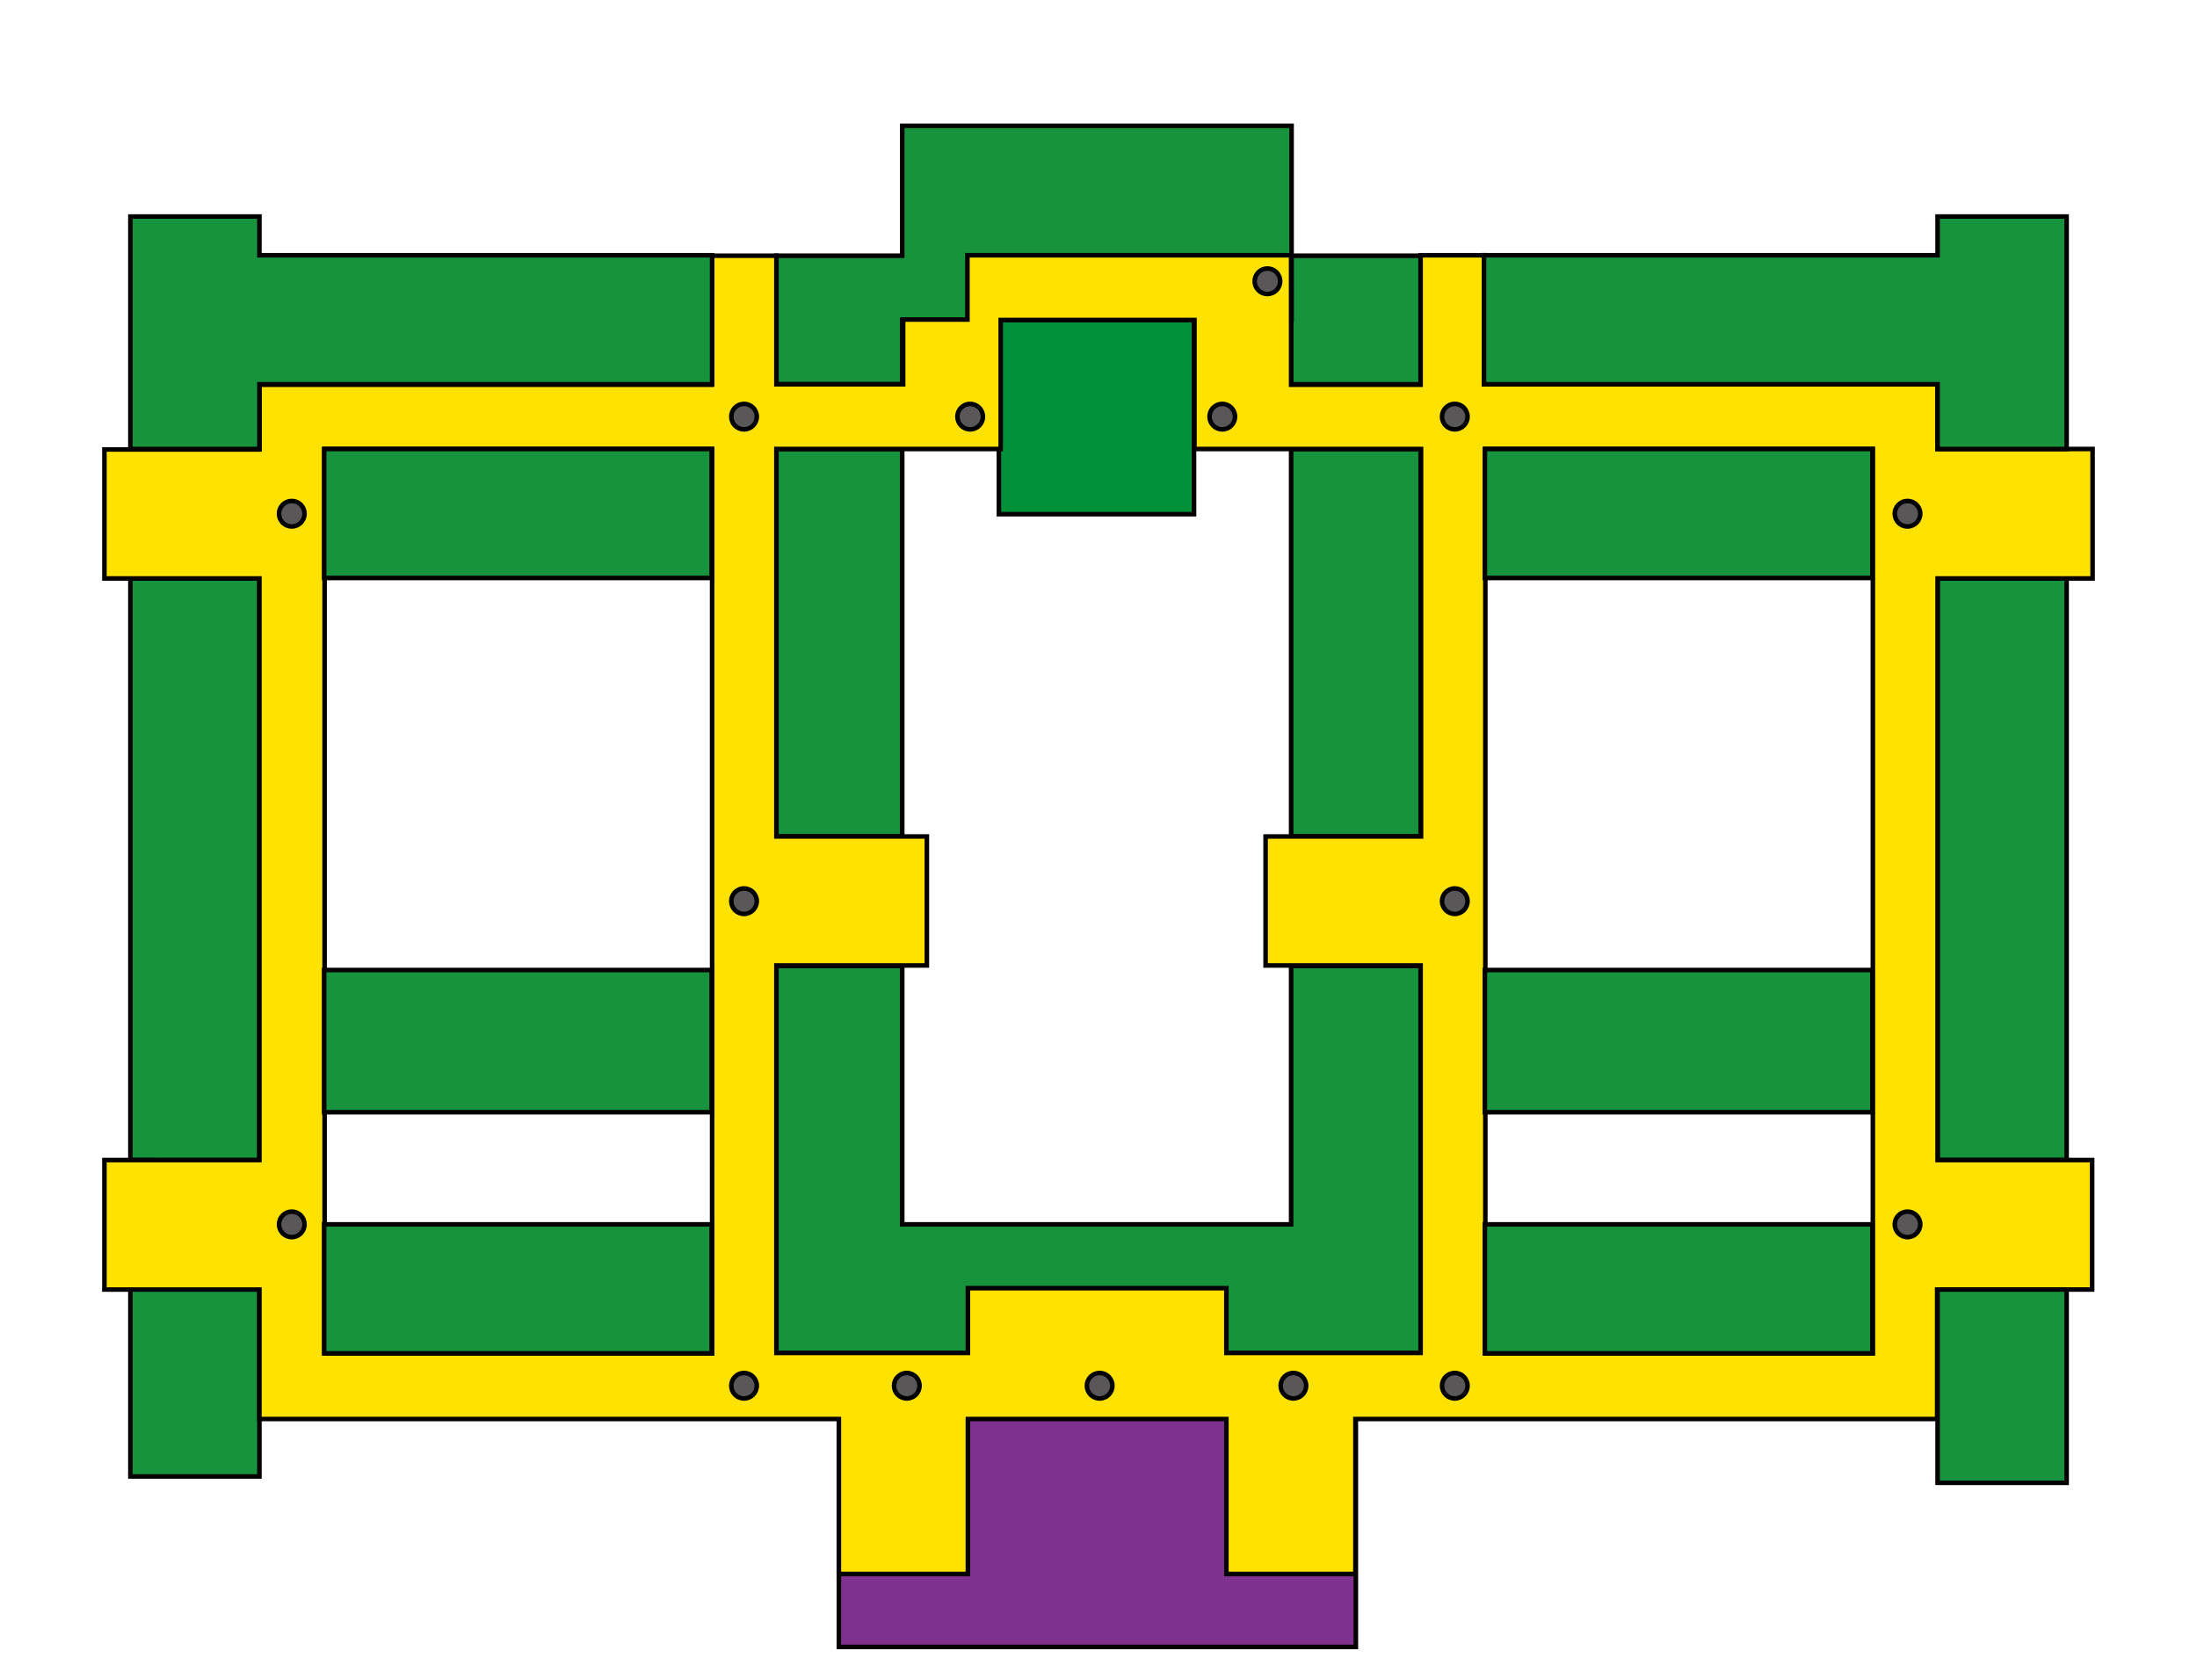 <?xml version="1.0" encoding="utf-8"?>
<!-- Generator: Adobe Illustrator 22.1.0, SVG Export Plug-In . SVG Version: 6.00 Build 0)  -->
<svg version="1.1" id="レイヤー_1" xmlns="http://www.w3.org/2000/svg" xmlns:xlink="http://www.w3.org/1999/xlink" x="0px"
	 y="0px" viewBox="0 0 481.9 368.5" style="enable-background:new 0 0 481.9 368.5;" xml:space="preserve">
<style type="text/css">
	.st0{fill:#17933D;stroke:#040000;stroke-miterlimit:10;}
	.st1{fill:#7E318E;stroke:#040000;stroke-miterlimit:10;}
	.st2{fill:#00913A;stroke:#040000;stroke-miterlimit:10;}
	.st3{fill:none;}
	.st4{fill:#FFE200;stroke:#040000;stroke-miterlimit:10;}
	.st5{fill:#595757;stroke:#000000;stroke-miterlimit:10;}
	.st6{fill:#FFE200;stroke:#000000;stroke-miterlimit:10;}
</style>
<polygon class="st0" points="283.2,211.9 283.2,268.6 273.3,268.6 269,268.6 197.9,268.6 197.9,211.9 170.3,211.9 170.3,296.9 
	188.2,296.9 197.9,296.9 269,296.9 273.3,296.9 283.2,296.9 283.2,296.9 297.4,296.9 297.4,296.9 311.6,296.9 311.6,211.9 "/>
<rect x="184" y="311.1" class="st1" width="113.4" height="50.2"/>
<rect x="219.1" y="70" class="st2" width="42.8" height="42.8"/>
<rect x="325.7" y="98.5" class="st3" width="85" height="198.4"/>
<polygon class="st3" points="297.4,98.5 283.2,98.5 262,98.5 262,70.2 219.4,70.2 219.4,98.5 198.2,98.5 184,98.5 184,98.5 
	170.3,98.5 170.3,183.5 170.3,183.5 203.3,183.5 203.3,211.9 170.3,211.9 170.3,296.9 184,296.9 184,296.9 212.3,296.9 212.3,282.8 
	269,282.8 269,296.9 297.4,296.9 297.4,296.9 311.6,296.9 311.6,211.9 277.5,211.9 277.5,183.5 311.6,183.5 311.6,98.5 297.4,98.5 
	"/>
<rect x="71.1" y="98.5" class="st3" width="85" height="198.4"/>
<polygon class="st0" points="56.9,296.9 56.9,282.8 28.6,282.8 28.6,323.9 56.9,323.9 56.9,311.1 56.9,311.1 "/>
<rect x="28.6" y="126.9" class="st0" width="28.3" height="127.6"/>
<rect x="71.1" y="98.5" class="st3" width="85" height="198.4"/>
<rect x="424.9" y="126.9" class="st3" width="0" height="127.6"/>
<rect x="325.7" y="98.5" class="st3" width="85" height="198.4"/>
<polygon class="st3" points="297.4,98.5 283.2,98.5 262,98.5 262,70.2 219.4,70.2 219.4,98.5 198.2,98.5 184,98.5 184,98.5 
	170.3,98.5 170.3,183.5 170.3,183.5 203.3,183.5 203.3,211.9 170.3,211.9 170.3,296.9 184,296.9 184,296.9 212.3,296.9 212.3,282.8 
	269,282.8 269,296.9 297.4,296.9 297.4,296.9 311.6,296.9 311.6,211.9 277.5,211.9 277.5,183.5 311.6,183.5 311.6,98.5 297.4,98.5 
	"/>
<rect x="425" y="282.8" class="st0" width="28.3" height="42.5"/>
<rect x="425" y="126.9" class="st0" width="28.3" height="127.6"/>
<rect x="269" y="296.9" class="st3" width="14.2" height="0"/>
<polygon class="st3" points="283.2,268.6 283.2,211.9 277.5,211.9 277.5,183.5 283.2,183.5 283.2,98.5 262,98.5 262,70.2 
	219.4,70.2 219.4,98.5 198.2,98.5 184,98.5 184,98.5 170.3,98.5 170.3,183.5 170.3,183.5 203.3,183.5 203.3,211.9 170.3,211.9 
	170.3,296.9 184,296.9 184,296.9 212.3,296.9 212.3,282.8 269,282.8 269,268.6 "/>
<rect x="71.1" y="98.5" class="st3" width="85" height="198.4"/>
<rect x="325.7" y="98.5" class="st3" width="85" height="198.4"/>
<polygon class="st0" points="297.4,98.5 283.2,98.5 283.2,183.5 311.6,183.5 311.6,98.5 297.4,98.5 "/>
<polygon class="st0" points="283.2,63.1 283.2,84.3 297.4,84.3 297.4,84.3 311.6,84.3 311.6,84.3 311.6,70.2 311.6,61.7 311.6,56.1 
	283.2,56.1 283.2,61.7 "/>
<rect x="71.1" y="98.5" class="st3" width="85" height="198.4"/>
<rect x="325.7" y="98.5" class="st3" width="85" height="198.4"/>
<polygon class="st3" points="203.3,183.5 203.3,211.9 197.9,211.9 197.9,296.9 170.3,296.9 170.3,296.9 184,296.9 184,296.9 
	212.3,296.9 212.3,282.8 269,282.8 269,296.9 269,296.9 283.2,296.9 297.4,296.9 297.4,296.9 311.6,296.9 311.6,211.9 283.2,211.9 
	277.5,211.9 277.5,183.5 283.2,183.5 311.6,183.5 311.6,98.5 297.4,98.5 297.4,98.5 283.2,98.5 262,98.5 262,70.2 219.4,70.2 
	219.4,98.5 198.2,98.5 197.9,98.5 197.9,183.5 "/>
<polygon class="st0" points="184,98.5 170.3,98.5 170.3,183.5 170.3,183.5 197.9,183.5 197.9,98.5 184,98.5 "/>
<polygon class="st0" points="197.9,27.6 197.9,56.1 170.3,56.1 170.3,61.7 170.3,84.3 170.3,84.3 184,84.3 184,84.3 197.9,84.3 
	197.9,70.2 283.3,70.2 283.3,27.6 "/>
<path class="st4" d="M425,126.9h28.3h5.7V98.5h-5.7H425h0V84.3h-99.2V61.7h0V56h-14.2v0.1v5.6v8.5v14.2v0h-14.2v0h-14.2V63.1v-1.5
	v-5.6h-71v7.1h0v7h-14.1v14.2h-0.3H184v0h-13.7v0V61.7h0v-5.6h-14.2v5.6v8.6v14.1H56.9h0v14.2H28.6h-5.7v28.3h5.7h28.3v127.6H28.6
	h-5.7v14.2v0v14.2h5.7h28.3v14.2v14.2h0h113.4v0H184v0v34h28.3v-34H269v34h28.3v-34v0h14.2v0h113.4v-14.2v-14.2h0h28.3h5.7v-14.2v0
	v-14.2h-5.7H425h0L425,126.9L425,126.9z M156.2,296.9h-85V98.5h85V296.9z M311.6,183.5h-28.3h-5.7v28.3h5.7h28.3v85h-14.2v0h-14.2
	H269v0v-14.2h-56.7v14.2H184v0h-13.7v0v-85h27.6h5.4v-28.3h-5.4h-27.6v0v-85H184v0h13.9h0.3h21.3V70.2H262v28.3h21.3h14.2v0h14.2
	V183.5z M410.8,296.9h-85V98.5h85V296.9z"/>
<circle class="st5" cx="268.1" cy="91.4" r="2.8"/>
<circle class="st5" cx="418.4" cy="112.7" r="2.8"/>
<circle class="st5" cx="418.4" cy="268.6" r="2.8"/>
<circle class="st5" cx="283.7" cy="304" r="2.8"/>
<circle class="st5" cx="198.9" cy="304" r="2.8"/>
<circle class="st5" cx="319.1" cy="304" r="2.8"/>
<circle class="st5" cx="163.2" cy="304" r="2.8"/>
<circle class="st5" cx="319.1" cy="197.7" r="2.8"/>
<circle class="st5" cx="163.2" cy="197.7" r="2.8"/>
<circle class="st5" cx="64" cy="268.6" r="2.8"/>
<circle class="st5" cx="64" cy="112.7" r="2.8"/>
<circle class="st5" cx="319.1" cy="91.4" r="2.8"/>
<circle class="st5" cx="163.2" cy="91.4" r="2.8"/>
<circle class="st5" cx="241.2" cy="304" r="2.8"/>
<circle class="st5" cx="212.8" cy="91.4" r="2.8"/>
<circle class="st5" cx="278" cy="61.7" r="2.8"/>
<rect x="71.1" y="268.6" class="st0" width="85" height="28.3"/>
<rect x="325.7" y="268.6" class="st0" width="85" height="28.3"/>
<rect x="325.7" y="98.5" class="st0" width="85" height="28.3"/>
<rect x="71.1" y="98.5" class="st0" width="85" height="28.3"/>
<polygon class="st0" points="156.2,56 56.9,56 56.9,47.5 28.6,47.5 28.6,98.5 56.9,98.5 56.9,84.3 156.2,84.3 "/>
<polygon class="st0" points="425,47.5 425,56 325.5,56 325.5,84.3 425,84.3 425,98.5 453.3,98.5 453.3,47.5 "/>
<path class="st6" d="M1085.9,175.7v-28.3h-34v-14.2h-99.2v-22.7h-14.2v22.7v0h-14.2v0h-14.2v-22.7h-70.9v8.5h-14.1v14.2H811v0h-13.7
	v0v-22.7h-14.2v22.7h-99.2v14.2h-34v28.3h34v127.6h-34v14.2v0v14.2h34v14.2V360h113.4v0H811v0v34h28.3v-34H896v34h28.3v-34v0h14.2v0
	h113.4v-14.2v-14.2h34v-14.2v0v-14.2h-34V175.7H1085.9z M783.1,345.8h-85V147.4h85V345.8z M938.5,232.4h-34v28.3h34v85h-14.2v0H896
	v-14.2h-56.7v14.2H811v0h-13.7v-85h33v-28.3h-33v0v-85H811v0h14.2h21.3v-28.3h42.5v28.3h21.3h14.2v0h14.2V232.4z M1037.7,345.8h-85
	V147.4h85V345.8z"/>
<rect x="71.1" y="212.8" class="st0" width="85" height="31.2"/>
<rect x="325.7" y="212.8" class="st0" width="85" height="31.2"/>
</svg>

